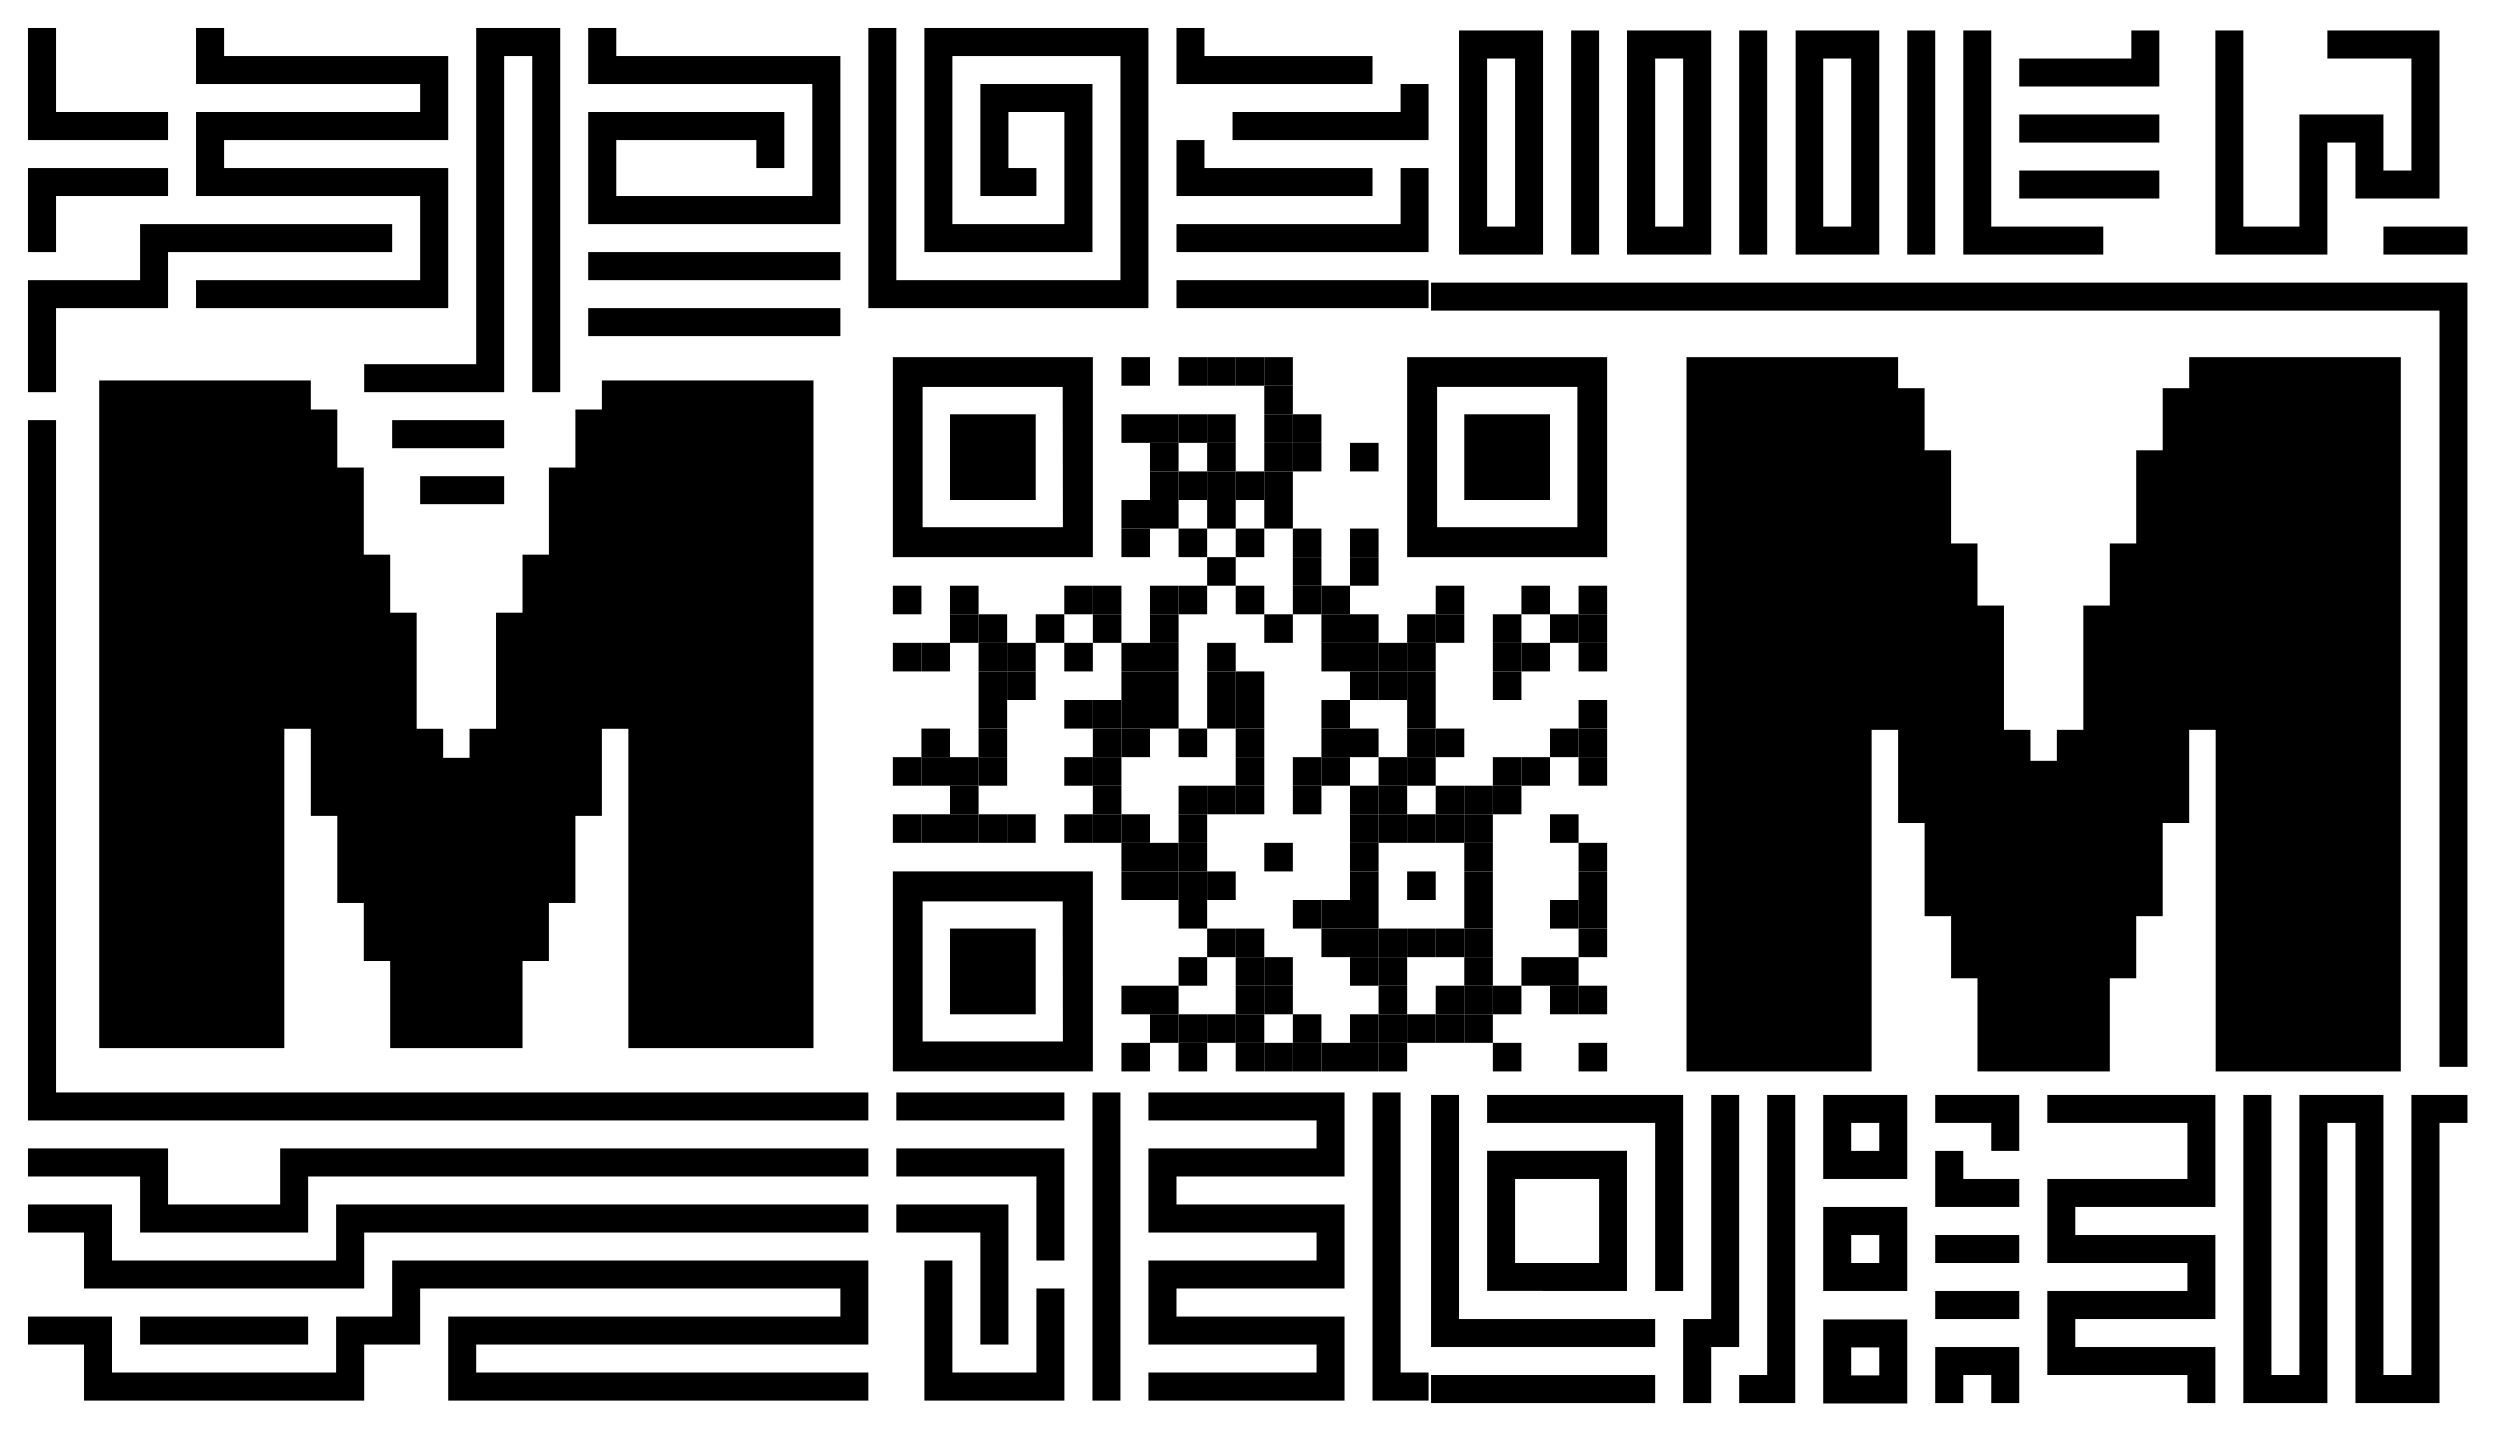 <svg id="Layer_1" data-name="Layer 1" xmlns="http://www.w3.org/2000/svg" viewBox="0 0 252 144"><rect x="113.04" y="36" width="2.88" height="2.88"/><rect x="118.8" y="36" width="2.88" height="2.88"/><rect x="121.68" y="36" width="2.88" height="2.88"/><rect x="124.56" y="36" width="2.88" height="2.88"/><rect x="127.44" y="36" width="2.88" height="2.88"/><rect x="127.44" y="38.88" width="2.88" height="2.88"/><rect x="113.04" y="41.76" width="2.88" height="2.88"/><rect x="115.92" y="41.76" width="2.88" height="2.88"/><rect x="118.8" y="41.76" width="2.88" height="2.88"/><rect x="121.68" y="41.76" width="2.88" height="2.88"/><rect x="127.44" y="41.76" width="2.88" height="2.88"/><rect x="130.32" y="41.76" width="2.88" height="2.88"/><rect x="115.92" y="44.64" width="2.88" height="2.88"/><rect x="121.68" y="44.64" width="2.88" height="2.88"/><rect x="127.44" y="44.64" width="2.88" height="2.88"/><rect x="130.32" y="44.64" width="2.88" height="2.88"/><rect x="136.08" y="44.64" width="2.88" height="2.88"/><rect x="115.92" y="47.52" width="2.88" height="2.88"/><rect x="118.8" y="47.52" width="2.88" height="2.88"/><rect x="121.68" y="47.52" width="2.88" height="2.88"/><rect x="124.56" y="47.52" width="2.88" height="2.88"/><rect x="127.44" y="47.52" width="2.88" height="2.88"/><rect x="113.04" y="50.4" width="2.88" height="2.88"/><rect x="115.92" y="50.4" width="2.88" height="2.88"/><rect x="121.68" y="50.4" width="2.88" height="2.88"/><rect x="127.44" y="50.4" width="2.88" height="2.88"/><rect x="113.04" y="53.28" width="2.88" height="2.88"/><rect x="118.8" y="53.28" width="2.88" height="2.88"/><rect x="124.56" y="53.28" width="2.88" height="2.88"/><rect x="130.32" y="53.28" width="2.88" height="2.88"/><rect x="136.08" y="53.28" width="2.88" height="2.88"/><rect x="121.68" y="56.16" width="2.88" height="2.88"/><rect x="130.32" y="56.16" width="2.88" height="2.88"/><rect x="136.08" y="56.16" width="2.88" height="2.88"/><rect x="90" y="59.04" width="2.88" height="2.88"/><rect x="95.76" y="59.04" width="2.88" height="2.88"/><rect x="107.28" y="59.04" width="2.88" height="2.88"/><rect x="110.16" y="59.04" width="2.88" height="2.88"/><rect x="115.92" y="59.04" width="2.88" height="2.88"/><rect x="118.8" y="59.04" width="2.88" height="2.88"/><rect x="124.56" y="59.04" width="2.88" height="2.88"/><rect x="130.32" y="59.04" width="2.88" height="2.88"/><rect x="133.2" y="59.04" width="2.88" height="2.88"/><rect x="144.72" y="59.04" width="2.88" height="2.88"/><rect x="153.36" y="59.04" width="2.88" height="2.88"/><rect x="159.12" y="59.04" width="2.88" height="2.88"/><rect x="95.76" y="61.92" width="2.88" height="2.88"/><rect x="98.64" y="61.92" width="2.88" height="2.88"/><rect x="104.4" y="61.92" width="2.88" height="2.88"/><rect x="110.16" y="61.92" width="2.88" height="2.88"/><rect x="115.92" y="61.92" width="2.88" height="2.88"/><rect x="127.44" y="61.92" width="2.88" height="2.88"/><rect x="133.2" y="61.92" width="2.88" height="2.88"/><rect x="136.08" y="61.92" width="2.88" height="2.88"/><rect x="141.84" y="61.92" width="2.88" height="2.88"/><rect x="144.72" y="61.92" width="2.88" height="2.88"/><rect x="150.48" y="61.92" width="2.88" height="2.88"/><rect x="156.24" y="61.92" width="2.88" height="2.88"/><rect x="159.12" y="61.92" width="2.88" height="2.88"/><rect x="90" y="64.8" width="2.88" height="2.88"/><rect x="92.88" y="64.8" width="2.88" height="2.88"/><rect x="98.64" y="64.8" width="2.88" height="2.88"/><rect x="101.52" y="64.8" width="2.88" height="2.88"/><rect x="107.28" y="64.8" width="2.88" height="2.88"/><rect x="113.04" y="64.8" width="2.88" height="2.88"/><rect x="115.92" y="64.8" width="2.88" height="2.88"/><rect x="121.68" y="64.8" width="2.88" height="2.88"/><rect x="133.2" y="64.8" width="2.88" height="2.88"/><rect x="136.08" y="64.8" width="2.88" height="2.88"/><rect x="138.96" y="64.8" width="2.88" height="2.88"/><rect x="141.84" y="64.8" width="2.88" height="2.88"/><rect x="150.48" y="64.8" width="2.88" height="2.88"/><rect x="153.36" y="64.8" width="2.88" height="2.88"/><rect x="159.12" y="64.8" width="2.88" height="2.88"/><rect x="98.64" y="67.68" width="2.88" height="2.88"/><rect x="101.52" y="67.68" width="2.88" height="2.88"/><rect x="113.04" y="67.68" width="2.88" height="2.88"/><rect x="115.92" y="67.68" width="2.88" height="2.88"/><rect x="121.68" y="67.68" width="2.88" height="2.88"/><rect x="124.56" y="67.68" width="2.88" height="2.88"/><rect x="136.08" y="67.68" width="2.88" height="2.88"/><rect x="138.96" y="67.68" width="2.88" height="2.88"/><rect x="141.84" y="67.68" width="2.88" height="2.88"/><rect x="150.48" y="67.68" width="2.88" height="2.88"/><rect x="98.64" y="70.56" width="2.88" height="2.88"/><rect x="107.28" y="70.56" width="2.88" height="2.88"/><rect x="110.16" y="70.56" width="2.88" height="2.88"/><rect x="113.04" y="70.56" width="2.88" height="2.88"/><rect x="115.92" y="70.56" width="2.88" height="2.88"/><rect x="121.68" y="70.56" width="2.88" height="2.88"/><rect x="124.56" y="70.56" width="2.88" height="2.88"/><rect x="133.2" y="70.56" width="2.88" height="2.88"/><rect x="141.84" y="70.56" width="2.88" height="2.88"/><rect x="159.12" y="70.56" width="2.88" height="2.88"/><rect x="92.88" y="73.44" width="2.88" height="2.88"/><rect x="98.64" y="73.44" width="2.88" height="2.88"/><rect x="110.16" y="73.44" width="2.88" height="2.88"/><rect x="113.04" y="73.44" width="2.88" height="2.88"/><rect x="118.8" y="73.44" width="2.88" height="2.88"/><rect x="124.56" y="73.44" width="2.88" height="2.88"/><rect x="133.2" y="73.44" width="2.88" height="2.88"/><rect x="136.08" y="73.44" width="2.88" height="2.88"/><rect x="141.84" y="73.44" width="2.88" height="2.88"/><rect x="144.72" y="73.44" width="2.88" height="2.88"/><rect x="156.24" y="73.44" width="2.88" height="2.88"/><rect x="159.12" y="73.44" width="2.88" height="2.88"/><rect x="90" y="76.32" width="2.88" height="2.88"/><rect x="92.88" y="76.32" width="2.88" height="2.88"/><rect x="95.76" y="76.32" width="2.88" height="2.88"/><rect x="98.64" y="76.32" width="2.88" height="2.88"/><rect x="107.28" y="76.32" width="2.88" height="2.88"/><rect x="110.16" y="76.32" width="2.88" height="2.88"/><rect x="124.56" y="76.32" width="2.88" height="2.88"/><rect x="130.32" y="76.32" width="2.88" height="2.88"/><rect x="133.2" y="76.32" width="2.88" height="2.88"/><rect x="138.96" y="76.32" width="2.88" height="2.88"/><rect x="141.84" y="76.32" width="2.88" height="2.88"/><rect x="150.48" y="76.32" width="2.88" height="2.88"/><rect x="153.36" y="76.32" width="2.88" height="2.88"/><rect x="159.12" y="76.32" width="2.88" height="2.88"/><rect x="95.76" y="79.2" width="2.88" height="2.88"/><rect x="110.16" y="79.2" width="2.88" height="2.88"/><rect x="118.8" y="79.2" width="2.88" height="2.88"/><rect x="121.68" y="79.2" width="2.88" height="2.88"/><rect x="124.56" y="79.2" width="2.88" height="2.88"/><rect x="130.32" y="79.2" width="2.88" height="2.88"/><rect x="136.08" y="79.2" width="2.88" height="2.88"/><rect x="138.96" y="79.2" width="2.88" height="2.88"/><rect x="144.72" y="79.2" width="2.88" height="2.88"/><rect x="147.6" y="79.2" width="2.88" height="2.88"/><rect x="150.48" y="79.2" width="2.88" height="2.88"/><rect x="90" y="82.08" width="2.88" height="2.88"/><rect x="92.88" y="82.08" width="2.88" height="2.88"/><rect x="95.76" y="82.08" width="2.88" height="2.88"/><rect x="98.64" y="82.08" width="2.88" height="2.88"/><rect x="101.52" y="82.08" width="2.88" height="2.88"/><rect x="107.28" y="82.08" width="2.88" height="2.88"/><rect x="110.16" y="82.08" width="2.88" height="2.88"/><rect x="113.04" y="82.08" width="2.88" height="2.88"/><rect x="118.8" y="82.08" width="2.88" height="2.88"/><rect x="136.08" y="82.08" width="2.88" height="2.88"/><rect x="138.96" y="82.08" width="2.88" height="2.88"/><rect x="141.84" y="82.08" width="2.88" height="2.88"/><rect x="144.72" y="82.08" width="2.88" height="2.88"/><rect x="147.6" y="82.08" width="2.88" height="2.88"/><rect x="156.24" y="82.08" width="2.88" height="2.88"/><rect x="113.04" y="84.96" width="2.88" height="2.88"/><rect x="115.92" y="84.96" width="2.88" height="2.88"/><rect x="118.8" y="84.96" width="2.88" height="2.88"/><rect x="127.44" y="84.96" width="2.88" height="2.88"/><rect x="136.08" y="84.96" width="2.88" height="2.88"/><rect x="147.6" y="84.96" width="2.88" height="2.88"/><rect x="159.12" y="84.96" width="2.88" height="2.88"/><rect x="113.04" y="87.84" width="2.88" height="2.88"/><rect x="115.92" y="87.84" width="2.88" height="2.88"/><rect x="118.8" y="87.84" width="2.88" height="2.88"/><rect x="121.68" y="87.84" width="2.88" height="2.88"/><rect x="136.08" y="87.84" width="2.88" height="2.88"/><rect x="141.84" y="87.84" width="2.88" height="2.88"/><rect x="147.6" y="87.84" width="2.88" height="2.88"/><rect x="159.12" y="87.84" width="2.88" height="2.88"/><rect x="118.8" y="90.72" width="2.88" height="2.88"/><rect x="130.32" y="90.72" width="2.88" height="2.88"/><rect x="133.2" y="90.72" width="2.88" height="2.88"/><rect x="136.08" y="90.72" width="2.88" height="2.88"/><rect x="147.6" y="90.72" width="2.88" height="2.88"/><rect x="156.24" y="90.72" width="2.88" height="2.88"/><rect x="159.12" y="90.72" width="2.88" height="2.88"/><rect x="121.68" y="93.6" width="2.88" height="2.88"/><rect x="124.56" y="93.6" width="2.88" height="2.88"/><rect x="133.2" y="93.6" width="2.88" height="2.88"/><rect x="136.08" y="93.6" width="2.88" height="2.88"/><rect x="138.96" y="93.6" width="2.88" height="2.88"/><rect x="141.84" y="93.6" width="2.88" height="2.88"/><rect x="144.72" y="93.6" width="2.88" height="2.88"/><rect x="147.6" y="93.6" width="2.88" height="2.88"/><rect x="159.12" y="93.6" width="2.88" height="2.88"/><rect x="118.8" y="96.48" width="2.88" height="2.88"/><rect x="124.56" y="96.48" width="2.88" height="2.88"/><rect x="127.44" y="96.48" width="2.88" height="2.88"/><rect x="136.08" y="96.48" width="2.88" height="2.88"/><rect x="138.96" y="96.48" width="2.88" height="2.88"/><rect x="147.6" y="96.48" width="2.88" height="2.88"/><rect x="153.36" y="96.48" width="2.88" height="2.88"/><rect x="156.24" y="96.48" width="2.88" height="2.88"/><rect x="113.04" y="99.36" width="2.88" height="2.88"/><rect x="115.92" y="99.36" width="2.88" height="2.88"/><rect x="124.56" y="99.36" width="2.88" height="2.88"/><rect x="127.44" y="99.36" width="2.88" height="2.88"/><rect x="138.96" y="99.36" width="2.88" height="2.88"/><rect x="144.72" y="99.36" width="2.88" height="2.88"/><rect x="147.6" y="99.36" width="2.88" height="2.88"/><rect x="150.48" y="99.36" width="2.88" height="2.88"/><rect x="156.24" y="99.36" width="2.88" height="2.88"/><rect x="159.12" y="99.36" width="2.88" height="2.88"/><rect x="115.92" y="102.24" width="2.88" height="2.88"/><rect x="118.8" y="102.24" width="2.88" height="2.88"/><rect x="121.68" y="102.24" width="2.88" height="2.88"/><rect x="124.56" y="102.24" width="2.88" height="2.88"/><rect x="130.32" y="102.24" width="2.88" height="2.88"/><rect x="136.08" y="102.24" width="2.88" height="2.88"/><rect x="138.96" y="102.24" width="2.88" height="2.88"/><rect x="141.84" y="102.24" width="2.88" height="2.88"/><rect x="144.72" y="102.24" width="2.88" height="2.88"/><rect x="147.6" y="102.24" width="2.88" height="2.88"/><rect x="113.04" y="105.12" width="2.88" height="2.88"/><rect x="118.8" y="105.12" width="2.88" height="2.88"/><rect x="124.56" y="105.12" width="2.88" height="2.88"/><rect x="127.44" y="105.12" width="2.88" height="2.88"/><rect x="130.32" y="105.12" width="2.88" height="2.88"/><rect x="133.2" y="105.12" width="2.88" height="2.88"/><rect x="136.08" y="105.12" width="2.88" height="2.88"/><rect x="138.96" y="105.12" width="2.88" height="2.88"/><rect x="150.48" y="105.12" width="2.88" height="2.88"/><rect x="159.12" y="105.12" width="2.88" height="2.88"/><rect x="93.02" y="39.02" width="14.11" height="14.11" fill="none"/><path d="M107.14,36H90V56.16h20.16V36Zm0,17.14H93V39h14.12Z"/><rect x="144.86" y="39.02" width="14.11" height="14.11" fill="none"/><path d="M159,36H141.84V56.16H162V36Zm0,17.14H144.86V39H159Z"/><rect x="93.02" y="90.86" width="14.11" height="14.11" fill="none"/><path d="M107.14,87.84H90V108h20.16V87.84Zm0,17.14H93V90.86h14.12Z"/><rect x="95.76" y="41.76" width="8.64" height="8.64"/><rect x="147.6" y="41.76" width="8.64" height="8.64"/><rect x="95.76" y="93.6" width="8.64" height="8.64"/><polygon points="245.9 22.84 243.07 22.84 240.25 22.84 240.25 25.66 243.07 25.66 245.9 25.66 248.72 25.66 248.72 22.84 245.9 22.84"/><polygon points="228.96 25.66 231.78 25.66 234.6 25.66 234.6 22.84 234.6 20.01 234.6 17.19 234.6 14.37 237.43 14.37 237.43 17.19 237.43 20.01 240.25 20.01 243.07 20.01 245.9 20.01 245.9 17.19 245.9 14.37 245.9 11.54 245.9 8.72 245.9 5.9 245.9 3.07 243.07 3.07 240.25 3.07 237.43 3.07 234.6 3.07 234.6 5.9 237.43 5.9 240.25 5.9 243.07 5.9 243.07 8.72 243.07 11.54 243.07 14.37 243.07 17.19 240.25 17.19 240.25 14.37 240.25 11.54 237.43 11.54 234.6 11.54 231.78 11.54 231.78 14.37 231.78 17.19 231.78 20.01 231.78 22.84 228.96 22.84 226.13 22.84 226.13 20.01 226.13 17.19 226.13 14.37 226.13 11.54 226.13 8.72 226.13 5.9 226.13 3.07 223.31 3.07 223.31 5.9 223.31 8.72 223.31 11.54 223.31 14.37 223.31 17.19 223.31 20.01 223.31 22.84 223.31 25.66 226.13 25.66 228.96 25.66"/><polygon points="209.19 8.72 212.01 8.72 214.84 8.72 217.66 8.72 217.66 5.9 217.66 3.07 214.84 3.07 214.84 5.9 212.01 5.9 209.19 5.9 206.37 5.9 203.54 5.9 203.54 8.72 206.37 8.72 209.19 8.72"/><polygon points="209.19 14.37 212.01 14.37 214.84 14.37 217.66 14.37 217.66 11.54 214.84 11.54 212.01 11.54 209.19 11.54 206.37 11.54 203.54 11.54 203.54 14.37 206.37 14.37 209.19 14.37"/><polygon points="209.19 20.01 212.01 20.01 214.84 20.01 217.66 20.01 217.66 17.19 214.84 17.19 212.01 17.19 209.19 17.19 206.37 17.19 203.54 17.19 203.54 20.01 206.37 20.01 209.19 20.01"/><polygon points="203.54 25.66 206.37 25.66 209.19 25.66 212.01 25.66 212.01 22.84 209.19 22.84 206.37 22.84 203.54 22.84 200.72 22.84 200.72 20.01 200.72 17.19 200.72 14.37 200.72 11.54 200.72 8.72 200.72 5.9 200.72 3.07 197.9 3.07 197.9 5.9 197.9 8.72 197.9 11.54 197.9 14.37 197.9 17.19 197.9 20.01 197.9 22.84 197.9 25.66 200.72 25.66 203.54 25.66"/><polygon points="195.07 22.84 195.07 20.01 195.07 17.19 195.07 14.37 195.07 11.54 195.07 8.72 195.07 5.9 195.07 3.07 192.25 3.07 192.25 5.9 192.25 8.72 192.25 11.54 192.25 14.37 192.25 17.19 192.25 20.01 192.25 22.84 192.25 25.66 195.07 25.66 195.07 22.84"/><path d="M186.6,25.66h2.83V3.07H181V25.66h5.64ZM183.78,20V5.9h2.82V22.84h-2.82Z"/><polygon points="178.13 22.84 178.13 20.01 178.13 17.19 178.13 14.37 178.13 11.54 178.13 8.72 178.13 5.9 178.13 3.07 175.31 3.07 175.31 5.9 175.31 8.72 175.31 11.54 175.31 14.37 175.31 17.19 175.31 20.01 175.31 22.84 175.31 25.66 178.13 25.66 178.13 22.84"/><path d="M169.66,25.66h2.83V3.07H164V25.66h5.65ZM166.84,20V5.9h2.82V22.84h-2.82Z"/><polygon points="161.19 22.84 161.19 20.01 161.19 17.19 161.19 14.37 161.19 11.54 161.19 8.72 161.19 5.9 161.19 3.07 158.37 3.07 158.37 5.9 158.37 8.72 158.37 11.54 158.37 14.37 158.37 17.19 158.37 20.01 158.37 22.84 158.37 25.66 161.19 25.66 161.19 22.84"/><path d="M152.72,25.66h2.82V3.07h-8.47V25.66h5.65ZM149.9,20V5.9h2.82V22.84H149.9Z"/><polygon points="124.24 8.47 127.06 8.47 129.88 8.47 132.71 8.47 135.53 8.47 138.35 8.47 138.35 5.65 135.53 5.65 132.71 5.65 129.88 5.65 127.06 5.65 124.24 5.65 121.41 5.65 121.41 2.82 118.59 2.82 118.59 5.65 118.59 8.47 121.41 8.47 124.24 8.47"/><polygon points="141.18 11.29 138.35 11.29 135.53 11.29 132.71 11.29 129.88 11.29 127.06 11.29 124.24 11.29 124.24 14.12 127.06 14.12 129.88 14.12 132.71 14.12 135.53 14.12 138.35 14.12 141.18 14.12 144 14.12 144 11.29 144 8.47 141.18 8.47 141.18 11.29"/><polygon points="124.24 19.76 127.06 19.76 129.88 19.76 132.71 19.76 135.53 19.76 138.35 19.76 138.35 16.94 135.53 16.94 132.71 16.94 129.88 16.94 127.06 16.94 124.24 16.94 121.41 16.94 121.41 14.12 118.59 14.12 118.59 16.94 118.59 19.76 121.41 19.76 124.24 19.76"/><polygon points="141.18 19.76 141.18 22.59 138.35 22.59 135.53 22.59 132.71 22.59 129.88 22.59 127.06 22.59 124.24 22.59 121.41 22.59 118.59 22.59 118.59 25.41 121.41 25.41 124.24 25.41 127.06 25.41 129.88 25.41 132.71 25.41 135.53 25.41 138.35 25.41 141.18 25.41 144 25.41 144 22.59 144 19.76 144 16.94 141.18 16.94 141.18 19.76"/><polygon points="138.35 28.24 135.53 28.24 132.71 28.24 129.88 28.24 127.06 28.24 124.24 28.24 121.41 28.24 118.59 28.24 118.59 31.06 121.41 31.06 124.24 31.06 127.06 31.06 129.88 31.06 132.71 31.06 135.53 31.06 138.35 31.06 141.18 31.06 144 31.06 144 28.24 141.18 28.24 138.35 28.24"/><polygon points="243.07 28.49 240.25 28.49 237.43 28.49 234.6 28.49 231.78 28.49 228.96 28.49 226.13 28.49 223.31 28.49 220.49 28.49 217.66 28.49 214.84 28.49 212.01 28.49 209.19 28.49 206.37 28.49 203.54 28.49 200.72 28.49 197.9 28.49 195.07 28.49 192.25 28.49 189.43 28.49 186.6 28.49 183.78 28.49 180.96 28.49 178.13 28.49 175.31 28.49 172.49 28.49 169.66 28.49 166.84 28.49 164.01 28.49 161.19 28.49 158.37 28.49 155.54 28.49 152.72 28.49 149.9 28.49 147.07 28.49 144.25 28.49 144.25 31.31 147.07 31.31 149.9 31.31 152.72 31.31 155.54 31.31 158.37 31.31 161.19 31.31 164.01 31.31 166.84 31.31 169.66 31.31 172.49 31.31 175.31 31.31 178.13 31.31 180.96 31.31 183.78 31.31 186.6 31.31 189.43 31.31 192.25 31.31 195.07 31.31 197.9 31.31 200.72 31.31 203.54 31.31 206.37 31.31 209.19 31.31 212.01 31.31 214.84 31.31 217.66 31.31 220.49 31.31 223.31 31.31 226.13 31.31 228.96 31.31 231.78 31.31 234.6 31.31 237.43 31.31 240.25 31.31 243.07 31.31 245.9 31.31 245.9 34.13 245.9 36.96 245.9 39.78 245.9 42.6 245.9 45.43 245.9 48.25 245.9 51.07 245.9 53.9 245.9 56.72 245.9 59.54 245.9 62.37 245.9 65.19 245.9 68.01 245.9 70.84 245.9 73.66 245.9 76.49 245.9 79.31 245.9 82.13 245.9 84.96 245.9 87.78 245.9 90.6 245.9 93.43 245.9 96.25 245.9 99.07 245.9 101.9 245.9 104.72 245.9 107.54 248.72 107.54 248.72 104.72 248.72 101.9 248.72 99.07 248.72 96.25 248.72 93.43 248.72 90.6 248.72 87.78 248.72 84.96 248.72 82.13 248.72 79.31 248.72 76.49 248.72 73.66 248.72 70.84 248.72 68.01 248.72 65.19 248.72 62.37 248.72 59.54 248.72 56.72 248.72 53.9 248.72 51.07 248.72 48.25 248.72 45.43 248.72 42.6 248.72 39.78 248.72 36.96 248.72 34.13 248.72 31.31 248.72 28.49 245.9 28.49 243.07 28.49"/><polygon points="243.07 110.37 243.07 113.19 243.07 116.01 243.07 118.84 243.07 121.66 243.07 124.49 243.07 127.31 243.07 130.13 243.07 132.96 243.07 135.78 243.07 138.6 240.25 138.6 240.25 135.78 240.25 132.96 240.25 130.13 240.25 127.31 240.25 124.49 240.25 121.66 240.25 118.84 240.25 116.01 240.25 113.19 240.25 110.37 237.43 110.37 234.6 110.37 231.78 110.37 231.78 113.19 231.78 116.01 231.78 118.84 231.78 121.66 231.78 124.49 231.78 127.31 231.78 130.13 231.78 132.96 231.78 135.78 231.78 138.6 228.96 138.6 228.96 135.78 228.96 132.96 228.96 130.13 228.96 127.31 228.96 124.49 228.96 121.66 228.96 118.84 228.96 116.01 228.96 113.19 228.96 110.37 226.13 110.37 226.13 113.19 226.13 116.01 226.13 118.84 226.13 121.66 226.13 124.49 226.13 127.31 226.13 130.13 226.13 132.96 226.13 135.78 226.13 138.6 226.13 141.43 228.96 141.43 231.78 141.43 234.6 141.43 234.6 138.6 234.6 135.78 234.6 132.96 234.6 130.13 234.6 127.31 234.6 124.49 234.6 121.66 234.6 118.84 234.6 116.01 234.6 113.19 237.43 113.19 237.43 116.01 237.43 118.84 237.43 121.66 237.43 124.49 237.43 127.31 237.43 130.13 237.43 132.96 237.43 135.78 237.43 138.6 237.43 141.43 240.25 141.43 243.07 141.43 245.9 141.43 245.9 138.6 245.9 135.78 245.9 132.96 245.9 130.13 245.9 127.31 245.9 124.49 245.9 121.66 245.9 118.84 245.9 116.01 245.9 113.19 248.72 113.19 248.72 110.37 245.9 110.37 243.07 110.37"/><polygon points="217.66 110.37 214.84 110.37 212.01 110.37 209.19 110.37 206.37 110.37 206.37 113.19 209.19 113.19 212.01 113.19 214.84 113.19 217.66 113.19 220.49 113.19 220.49 116.01 220.49 118.84 217.66 118.84 214.84 118.84 212.01 118.84 209.19 118.84 206.37 118.84 206.37 121.66 206.37 124.49 206.37 127.31 209.19 127.31 212.01 127.31 214.84 127.31 217.66 127.31 220.49 127.31 220.49 130.13 217.66 130.13 214.84 130.13 212.01 130.13 209.19 130.13 206.37 130.13 206.37 132.96 206.37 135.78 206.37 138.6 209.19 138.6 212.01 138.6 214.84 138.6 217.66 138.6 220.49 138.6 220.49 141.43 223.31 141.43 223.31 138.6 223.31 135.78 220.49 135.78 217.66 135.78 214.84 135.78 212.01 135.78 209.19 135.78 209.19 132.96 212.01 132.96 214.84 132.96 217.66 132.96 220.49 132.96 223.31 132.96 223.31 130.13 223.31 127.31 223.31 124.49 220.49 124.49 217.66 124.49 214.84 124.49 212.01 124.49 209.19 124.49 209.19 121.66 212.01 121.66 214.84 121.66 217.66 121.66 220.49 121.66 223.31 121.66 223.31 118.84 223.31 116.01 223.31 113.19 223.31 110.37 220.49 110.37 217.66 110.37"/><polygon points="197.9 135.78 195.07 135.78 195.07 138.6 195.07 141.43 197.9 141.43 197.9 138.6 200.72 138.6 200.72 141.43 203.54 141.43 203.54 138.6 203.54 135.78 200.72 135.78 197.9 135.78"/><polygon points="197.9 130.13 195.07 130.13 195.07 132.96 197.9 132.96 200.72 132.96 203.54 132.96 203.54 130.13 200.72 130.13 197.9 130.13"/><polygon points="197.9 124.49 195.07 124.49 195.07 127.31 197.9 127.31 200.72 127.31 203.54 127.31 203.54 124.49 200.72 124.49 197.9 124.49"/><polygon points="197.9 118.84 197.9 116.01 195.07 116.01 195.07 118.84 195.07 121.66 197.9 121.66 200.72 121.66 203.54 121.66 203.54 118.84 200.72 118.84 197.9 118.84"/><polygon points="197.9 110.37 195.07 110.37 195.07 113.19 197.9 113.19 200.72 113.19 200.72 116.01 203.54 116.01 203.54 113.19 203.54 110.37 200.72 110.37 197.9 110.37"/><path d="M186.6,133h-2.82v8.47h8.47V133H186.6Zm2.83,5.64H186.6v-2.82h2.83Z"/><path d="M186.6,121.66h-2.82v8.47h8.47v-8.47H186.6Zm2.83,5.65H186.6v-2.82h2.83Z"/><path d="M186.6,110.37h-2.82v8.47h8.47v-8.47H186.6Zm2.83,5.64H186.6v-2.82h2.83Z"/><polygon points="178.13 113.19 178.13 116.01 178.13 118.84 178.13 121.66 178.13 124.49 178.13 127.31 178.13 130.13 178.13 132.96 178.13 135.78 178.13 138.6 175.31 138.6 175.31 141.43 178.13 141.43 180.96 141.43 180.96 138.6 180.96 135.78 180.96 132.96 180.96 130.13 180.96 127.31 180.96 124.49 180.96 121.66 180.96 118.84 180.96 116.01 180.96 113.19 180.96 110.37 178.13 110.37 178.13 113.19"/><polygon points="175.31 132.96 175.31 130.13 175.31 127.31 175.31 124.49 175.31 121.66 175.31 118.84 175.31 116.01 175.31 113.19 175.31 110.37 172.49 110.37 172.49 113.19 172.49 116.01 172.49 118.84 172.49 121.66 172.49 124.49 172.49 127.31 172.49 130.13 172.49 132.96 169.66 132.96 169.66 135.78 169.66 138.6 169.66 141.43 172.49 141.43 172.49 138.6 172.49 135.78 175.31 135.78 175.31 132.96"/><path d="M155.54,130.13H164V116H149.9v14.12h5.64Zm-2.82-5.64v-5.65h8.47v8.47h-8.47Z"/><polygon points="166.84 118.84 166.84 121.66 166.84 124.49 166.84 127.31 166.84 130.13 169.66 130.13 169.66 127.31 169.66 124.49 169.66 121.66 169.66 118.84 169.66 116.01 169.66 113.19 169.66 110.37 166.84 110.37 164.01 110.37 161.19 110.37 158.37 110.37 155.54 110.37 152.72 110.37 149.9 110.37 149.9 113.19 152.72 113.19 155.54 113.19 158.37 113.19 161.19 113.19 164.01 113.19 166.84 113.19 166.84 116.01 166.84 118.84"/><polygon points="161.19 132.96 158.37 132.96 155.54 132.96 152.72 132.96 149.9 132.96 147.07 132.96 147.07 130.13 147.07 127.31 147.07 124.49 147.07 121.66 147.07 118.84 147.07 116.01 147.07 113.19 147.07 110.37 144.25 110.37 144.25 113.19 144.25 116.01 144.25 118.84 144.25 121.66 144.25 124.49 144.25 127.31 144.25 130.13 144.25 132.96 144.25 135.78 147.07 135.78 149.9 135.78 152.72 135.78 155.54 135.78 158.37 135.78 161.19 135.78 164.01 135.78 166.84 135.78 166.84 132.96 164.01 132.96 161.19 132.96"/><polygon points="161.19 138.6 158.37 138.6 155.54 138.6 152.72 138.6 149.9 138.6 147.07 138.6 144.25 138.6 144.25 141.43 147.07 141.43 149.9 141.43 152.72 141.43 155.54 141.43 158.37 141.43 161.19 141.43 164.01 141.43 166.84 141.43 166.84 138.6 164.01 138.6 161.19 138.6"/><polygon points="141.18 135.53 141.18 132.71 141.18 129.88 141.18 127.06 141.18 124.24 141.18 121.41 141.18 118.59 141.18 115.76 141.18 112.94 141.18 110.12 138.35 110.12 138.35 112.94 138.35 115.76 138.35 118.59 138.35 121.41 138.35 124.24 138.35 127.06 138.35 129.88 138.35 132.71 138.35 135.53 138.35 138.35 138.35 141.18 141.18 141.18 144 141.18 144 138.35 141.18 138.35 141.18 135.53"/><polygon points="129.88 110.12 127.06 110.12 124.24 110.12 121.41 110.12 118.59 110.12 115.76 110.12 115.76 112.94 118.59 112.94 121.41 112.94 124.24 112.94 127.06 112.94 129.88 112.94 132.71 112.94 132.71 115.76 129.88 115.76 127.06 115.76 124.24 115.76 121.41 115.76 118.59 115.76 115.76 115.76 115.76 118.59 115.76 121.41 115.76 124.24 118.59 124.24 121.41 124.24 124.24 124.24 127.06 124.24 129.88 124.24 132.71 124.24 132.71 127.06 129.88 127.06 127.06 127.06 124.24 127.06 121.41 127.06 118.59 127.06 115.76 127.06 115.76 129.88 115.76 132.71 115.76 135.53 118.59 135.53 121.41 135.53 124.24 135.53 127.06 135.53 129.88 135.53 132.71 135.53 132.71 138.35 129.88 138.35 127.06 138.35 124.24 138.35 121.41 138.35 118.59 138.35 115.76 138.35 115.76 141.18 118.59 141.18 121.41 141.18 124.24 141.18 127.06 141.18 129.88 141.18 132.71 141.18 135.53 141.18 135.53 138.35 135.53 135.53 135.53 132.71 132.71 132.71 129.88 132.71 127.06 132.71 124.24 132.71 121.41 132.71 118.59 132.71 118.59 129.88 121.41 129.88 124.24 129.88 127.06 129.88 129.88 129.88 132.71 129.88 135.53 129.88 135.53 127.06 135.53 124.24 135.53 121.41 132.71 121.41 129.88 121.41 127.06 121.41 124.24 121.41 121.41 121.41 118.59 121.41 118.59 118.59 121.41 118.59 124.24 118.59 127.06 118.59 129.88 118.59 132.71 118.59 135.53 118.59 135.53 115.76 135.53 112.94 135.53 110.12 132.71 110.12 129.88 110.12"/><polygon points="110.12 112.94 110.12 115.76 110.12 118.59 110.12 121.41 110.12 124.24 110.12 127.06 110.12 129.88 110.12 132.71 110.12 135.53 110.12 138.35 110.12 141.18 112.94 141.18 112.94 138.35 112.94 135.53 112.94 132.71 112.94 129.88 112.94 127.06 112.94 124.24 112.94 121.41 112.94 118.59 112.94 115.76 112.94 112.94 112.94 110.12 110.12 110.12 110.12 112.94"/><polygon points="104.47 132.71 104.47 135.53 104.47 138.35 101.65 138.35 98.82 138.35 96 138.35 96 135.53 96 132.71 96 129.88 96 127.06 93.18 127.06 93.18 129.88 93.18 132.71 93.18 135.53 93.18 138.35 93.18 141.18 96 141.18 98.82 141.18 101.65 141.18 104.47 141.18 107.29 141.18 107.29 138.35 107.29 135.53 107.29 132.71 107.29 129.88 104.47 129.88 104.47 132.71"/><polygon points="98.82 129.88 98.82 132.71 98.82 135.53 101.65 135.53 101.65 132.71 101.65 129.88 101.65 127.06 101.65 124.24 101.65 121.41 98.82 121.41 96 121.41 93.18 121.41 90.35 121.41 90.35 124.24 93.18 124.24 96 124.24 98.82 124.24 98.82 127.06 98.82 129.88"/><polygon points="101.65 115.76 98.82 115.76 96 115.76 93.18 115.76 90.35 115.76 90.35 118.59 93.18 118.59 96 118.59 98.82 118.59 101.65 118.59 104.47 118.59 104.47 121.41 104.47 124.24 104.47 127.06 107.29 127.06 107.29 124.24 107.29 121.41 107.29 118.59 107.29 115.76 104.47 115.76 101.65 115.76"/><polygon points="101.65 110.12 98.82 110.12 96 110.12 93.18 110.12 90.35 110.12 90.35 112.94 93.18 112.94 96 112.94 98.82 112.94 101.65 112.94 104.47 112.94 107.29 112.94 107.29 110.12 104.47 110.12 101.65 110.12"/><polygon points="81.88 127.06 79.06 127.06 76.24 127.06 73.41 127.06 70.59 127.06 67.76 127.06 64.94 127.06 62.12 127.06 59.29 127.06 56.47 127.06 53.65 127.06 50.82 127.06 48 127.06 45.18 127.06 42.35 127.06 39.53 127.06 39.53 129.88 39.53 132.71 36.71 132.71 33.88 132.71 33.88 135.53 33.88 138.35 31.06 138.35 28.24 138.35 25.41 138.35 22.59 138.35 19.76 138.35 16.94 138.35 14.12 138.35 11.29 138.35 11.29 135.53 11.29 132.71 8.47 132.71 5.65 132.71 2.82 132.71 2.82 135.53 5.65 135.53 8.47 135.53 8.47 138.35 8.47 141.18 11.29 141.18 14.12 141.18 16.94 141.18 19.76 141.18 22.59 141.18 25.41 141.18 28.24 141.18 31.06 141.18 33.88 141.18 36.71 141.18 36.71 138.35 36.71 135.53 39.53 135.53 42.35 135.53 42.35 132.71 42.35 129.88 45.18 129.88 48 129.88 50.82 129.88 53.65 129.88 56.47 129.88 59.29 129.88 62.12 129.88 64.94 129.88 67.76 129.88 70.59 129.88 73.41 129.88 76.24 129.88 79.06 129.88 81.88 129.88 84.71 129.88 84.71 132.71 81.88 132.71 79.06 132.71 76.24 132.71 73.41 132.71 70.59 132.71 67.76 132.71 64.94 132.71 62.12 132.71 59.29 132.71 56.47 132.71 53.65 132.71 50.82 132.71 48 132.71 45.18 132.71 45.18 135.53 45.18 138.35 45.18 141.18 48 141.18 50.82 141.18 53.65 141.18 56.47 141.18 59.29 141.18 62.12 141.18 64.94 141.18 67.76 141.18 70.59 141.18 73.41 141.18 76.24 141.18 79.06 141.18 81.88 141.18 84.71 141.18 87.53 141.18 87.53 138.35 84.71 138.35 81.88 138.35 79.06 138.35 76.24 138.35 73.41 138.35 70.59 138.35 67.76 138.35 64.94 138.35 62.12 138.35 59.29 138.35 56.47 138.35 53.65 138.35 50.82 138.35 48 138.35 48 135.53 50.82 135.53 53.65 135.53 56.47 135.53 59.29 135.53 62.12 135.53 64.94 135.53 67.76 135.53 70.59 135.53 73.41 135.53 76.24 135.53 79.06 135.53 81.88 135.53 84.71 135.53 87.53 135.53 87.53 132.71 87.53 129.88 87.53 127.06 84.71 127.06 81.88 127.06"/><polygon points="19.76 135.53 22.59 135.53 25.41 135.53 28.24 135.53 31.06 135.53 31.06 132.71 28.24 132.71 25.41 132.71 22.59 132.71 19.76 132.71 16.94 132.71 14.12 132.71 14.12 135.53 16.94 135.53 19.76 135.53"/><polygon points="81.88 121.41 79.06 121.41 76.24 121.41 73.41 121.41 70.59 121.41 67.76 121.41 64.94 121.41 62.12 121.41 59.29 121.41 56.47 121.41 53.65 121.41 50.82 121.41 48 121.41 45.18 121.41 42.35 121.41 39.53 121.41 36.71 121.41 33.88 121.41 33.88 124.24 33.88 127.06 31.06 127.06 28.24 127.06 25.41 127.06 22.59 127.06 19.76 127.06 16.94 127.06 14.12 127.06 11.29 127.06 11.29 124.24 11.29 121.41 8.47 121.41 5.65 121.41 2.82 121.41 2.82 124.24 5.65 124.24 8.47 124.24 8.47 127.06 8.47 129.88 11.29 129.88 14.12 129.88 16.94 129.88 19.76 129.88 22.59 129.88 25.41 129.88 28.24 129.88 31.06 129.88 33.88 129.88 36.71 129.88 36.71 127.06 36.71 124.24 39.53 124.24 42.35 124.24 45.18 124.24 48 124.24 50.82 124.24 53.65 124.24 56.47 124.24 59.29 124.24 62.12 124.24 64.94 124.24 67.76 124.24 70.59 124.24 73.41 124.24 76.24 124.24 79.06 124.24 81.88 124.24 84.71 124.24 87.53 124.24 87.53 121.41 84.71 121.41 81.88 121.41"/><polygon points="81.88 115.76 79.06 115.76 76.24 115.76 73.41 115.76 70.59 115.76 67.76 115.76 64.94 115.76 62.12 115.76 59.29 115.76 56.47 115.76 53.65 115.76 50.82 115.76 48 115.76 45.18 115.76 42.35 115.76 39.53 115.76 36.71 115.76 33.88 115.76 31.06 115.76 28.24 115.76 28.24 118.59 28.24 121.41 25.41 121.41 22.59 121.41 19.76 121.41 16.94 121.41 16.94 118.59 16.94 115.76 14.12 115.76 11.29 115.76 8.47 115.76 5.65 115.76 2.82 115.76 2.82 118.59 5.65 118.59 8.47 118.59 11.29 118.59 14.12 118.59 14.12 121.41 14.12 124.24 16.94 124.24 19.76 124.24 22.59 124.24 25.41 124.24 28.24 124.24 31.06 124.24 31.06 121.41 31.06 118.59 33.88 118.59 36.71 118.59 39.53 118.59 42.35 118.59 45.18 118.59 48 118.59 50.82 118.59 53.65 118.59 56.47 118.59 59.29 118.59 62.12 118.59 64.94 118.59 67.76 118.59 70.59 118.59 73.41 118.59 76.24 118.59 79.06 118.59 81.88 118.59 84.71 118.59 87.53 118.59 87.53 115.76 84.71 115.76 81.88 115.76"/><polygon points="81.88 110.12 79.06 110.12 76.24 110.12 73.41 110.12 70.59 110.12 67.76 110.12 64.94 110.12 62.12 110.12 59.29 110.12 56.47 110.12 53.65 110.12 50.82 110.12 48 110.12 45.18 110.12 42.35 110.12 39.53 110.12 36.71 110.12 33.88 110.12 31.06 110.12 28.24 110.12 25.41 110.12 22.59 110.12 19.76 110.12 16.94 110.12 14.12 110.12 11.29 110.12 8.47 110.12 5.65 110.12 5.65 107.29 5.65 104.47 5.65 101.65 5.65 98.82 5.65 96 5.65 93.18 5.65 90.35 5.65 87.53 5.65 84.71 5.65 81.88 5.65 79.06 5.65 76.24 5.65 73.41 5.65 70.59 5.65 67.76 5.65 64.94 5.65 62.12 5.65 59.29 5.65 56.47 5.65 53.65 5.65 50.82 5.65 48 5.65 45.18 5.65 42.35 2.82 42.35 2.82 45.18 2.82 48 2.82 50.82 2.82 53.65 2.82 56.47 2.82 59.29 2.82 62.12 2.82 64.94 2.82 67.76 2.82 70.59 2.82 73.41 2.82 76.24 2.82 79.06 2.82 81.88 2.82 84.71 2.82 87.53 2.82 90.35 2.82 93.18 2.82 96 2.82 98.82 2.82 101.65 2.82 104.47 2.82 107.29 2.82 110.12 2.82 112.94 5.65 112.94 8.47 112.94 11.29 112.94 14.12 112.94 16.94 112.94 19.76 112.94 22.59 112.94 25.41 112.94 28.24 112.94 31.06 112.94 33.88 112.94 36.71 112.94 39.53 112.94 42.35 112.94 45.18 112.94 48 112.94 50.82 112.94 53.65 112.94 56.47 112.94 59.29 112.94 62.12 112.94 64.94 112.94 67.76 112.94 70.59 112.94 73.41 112.94 76.24 112.94 79.06 112.94 81.88 112.94 84.71 112.94 87.53 112.94 87.53 110.12 84.71 110.12 81.88 110.12"/><polygon points="115.76 28.24 115.76 25.41 115.76 22.59 115.76 19.76 115.76 16.94 115.76 14.12 115.76 11.29 115.76 8.47 115.76 5.65 115.76 2.82 112.94 2.82 110.12 2.82 107.29 2.82 104.47 2.82 101.65 2.82 98.82 2.82 96 2.82 93.18 2.82 93.18 5.65 93.18 8.47 93.18 11.29 93.18 14.12 93.18 16.94 93.18 19.76 93.18 22.59 93.18 25.41 96 25.41 98.82 25.41 101.65 25.41 104.47 25.41 107.29 25.41 110.12 25.41 110.12 22.59 110.12 19.76 110.12 16.94 110.12 14.12 110.12 11.29 110.12 8.47 107.29 8.47 104.47 8.47 101.65 8.47 98.82 8.47 98.82 11.29 98.82 14.12 98.82 16.94 98.82 19.76 101.65 19.76 104.47 19.76 104.47 16.94 101.65 16.94 101.65 14.12 101.65 11.29 104.47 11.29 107.29 11.29 107.29 14.12 107.29 16.94 107.29 19.76 107.29 22.59 104.47 22.59 101.65 22.59 98.82 22.59 96 22.59 96 19.76 96 16.94 96 14.12 96 11.29 96 8.47 96 5.65 98.82 5.65 101.65 5.65 104.47 5.65 107.29 5.65 110.12 5.65 112.94 5.65 112.94 8.47 112.94 11.29 112.94 14.12 112.94 16.94 112.94 19.76 112.94 22.59 112.94 25.41 112.94 28.24 110.12 28.24 107.29 28.24 104.47 28.24 101.65 28.24 98.82 28.24 96 28.24 93.18 28.24 90.35 28.24 90.35 25.41 90.35 22.59 90.35 19.76 90.35 16.94 90.35 14.12 90.35 11.29 90.35 8.47 90.35 5.65 90.35 2.82 87.53 2.82 87.53 5.65 87.53 8.47 87.53 11.29 87.53 14.12 87.53 16.94 87.53 19.76 87.53 22.59 87.53 25.41 87.53 28.24 87.53 31.06 90.35 31.06 93.18 31.06 96 31.06 98.82 31.06 101.65 31.06 104.47 31.06 107.29 31.06 110.12 31.06 112.94 31.06 115.76 31.06 115.76 28.24"/><polygon points="64.94 33.88 67.76 33.88 70.59 33.88 73.41 33.88 76.24 33.88 79.06 33.88 81.88 33.88 84.71 33.88 84.71 31.06 81.88 31.06 79.06 31.06 76.24 31.06 73.41 31.06 70.59 31.06 67.76 31.06 64.94 31.06 62.12 31.06 59.29 31.06 59.29 33.88 62.12 33.88 64.94 33.88"/><polygon points="64.94 28.24 67.76 28.24 70.59 28.24 73.41 28.24 76.24 28.24 79.06 28.24 81.88 28.24 84.71 28.24 84.71 25.41 81.88 25.41 79.06 25.41 76.24 25.41 73.41 25.41 70.59 25.41 67.76 25.41 64.94 25.41 62.12 25.41 59.29 25.41 59.29 28.24 62.12 28.24 64.94 28.24"/><polygon points="64.94 22.59 67.76 22.59 70.59 22.59 73.41 22.59 76.24 22.59 79.06 22.59 81.88 22.59 84.71 22.59 84.71 19.76 84.71 16.94 84.71 14.12 84.71 11.29 84.71 8.47 84.71 5.65 81.88 5.65 79.06 5.65 76.24 5.65 73.41 5.65 70.59 5.65 67.76 5.65 64.94 5.65 62.12 5.65 62.12 2.82 59.29 2.82 59.29 5.65 59.29 8.47 62.12 8.47 64.94 8.47 67.76 8.47 70.59 8.47 73.41 8.47 76.24 8.47 79.06 8.47 81.88 8.47 81.88 11.29 81.88 14.12 81.88 16.94 81.88 19.76 79.06 19.76 76.24 19.76 73.41 19.76 70.59 19.76 67.76 19.76 64.94 19.76 62.12 19.76 62.12 16.94 62.12 14.12 64.94 14.12 67.76 14.12 70.59 14.12 73.41 14.12 76.24 14.12 76.24 16.94 79.06 16.94 79.06 14.12 79.06 11.29 76.24 11.29 73.41 11.29 70.59 11.29 67.76 11.29 64.94 11.29 62.12 11.29 59.29 11.29 59.29 14.12 59.29 16.94 59.29 19.76 59.29 22.59 62.12 22.59 64.94 22.59"/><polygon points="45.18 48 42.35 48 42.35 50.82 45.18 50.82 48 50.82 50.82 50.82 50.82 48 48 48 45.18 48"/><polygon points="50.82 42.35 48 42.35 45.18 42.35 42.35 42.35 39.53 42.35 39.53 45.18 42.35 45.18 45.18 45.18 48 45.18 50.82 45.18 50.82 42.35"/><polygon points="42.35 36.71 39.53 36.71 36.71 36.71 36.71 39.53 39.53 39.53 42.35 39.53 45.18 39.53 48 39.53 50.82 39.53 50.82 36.71 50.82 33.88 50.82 31.06 50.82 28.24 50.82 25.41 50.82 22.59 50.82 19.76 50.82 16.94 50.82 14.12 50.82 11.29 50.82 8.47 50.82 5.65 53.65 5.65 53.65 8.47 53.65 11.29 53.65 14.12 53.65 16.94 53.65 19.76 53.65 22.59 53.65 25.41 53.65 28.24 53.65 31.06 53.65 33.88 53.65 36.71 53.65 39.53 56.47 39.53 56.47 36.71 56.47 33.88 56.47 31.06 56.47 28.24 56.47 25.41 56.47 22.59 56.47 19.76 56.47 16.94 56.47 14.12 56.47 11.29 56.47 8.47 56.47 5.65 56.47 2.82 53.65 2.82 50.82 2.82 48 2.82 48 5.65 48 8.47 48 11.29 48 14.12 48 16.94 48 19.76 48 22.59 48 25.41 48 28.24 48 31.06 48 33.88 48 36.71 45.18 36.71 42.35 36.71"/><polygon points="8.47 14.12 11.29 14.12 14.12 14.12 16.94 14.12 16.94 11.29 14.12 11.29 11.29 11.29 8.47 11.29 5.65 11.29 5.65 8.47 5.65 5.65 5.65 2.82 2.82 2.82 2.82 5.65 2.82 8.47 2.82 11.29 2.82 14.12 5.65 14.12 8.47 14.12"/><polygon points="5.65 22.59 5.65 19.76 8.47 19.76 11.29 19.76 14.12 19.76 16.94 19.76 16.94 16.94 14.12 16.94 11.29 16.94 8.47 16.94 5.65 16.94 2.82 16.94 2.82 19.76 2.82 22.59 2.82 25.41 5.65 25.41 5.65 22.59"/><polygon points="5.65 36.71 5.65 33.88 5.65 31.06 8.47 31.06 11.29 31.06 14.12 31.06 16.94 31.06 16.94 28.24 16.94 25.41 19.76 25.41 22.59 25.41 25.41 25.41 28.24 25.41 31.06 25.41 33.88 25.41 36.71 25.41 39.53 25.41 39.53 22.59 36.71 22.59 33.88 22.59 31.06 22.59 28.24 22.59 25.41 22.59 22.59 22.59 19.76 22.59 16.94 22.59 14.12 22.59 14.12 25.41 14.12 28.24 11.29 28.24 8.47 28.24 5.65 28.24 2.82 28.24 2.82 31.06 2.82 33.88 2.82 36.71 2.82 39.53 5.65 39.53 5.65 36.71"/><polygon points="25.41 19.76 28.24 19.76 31.06 19.76 33.88 19.76 36.71 19.76 39.53 19.76 42.35 19.76 42.35 22.59 42.35 25.41 42.35 28.24 39.53 28.24 36.71 28.24 33.88 28.24 31.06 28.24 28.24 28.24 25.41 28.24 22.59 28.24 19.76 28.24 19.76 31.06 22.59 31.06 25.41 31.06 28.24 31.06 31.06 31.06 33.88 31.06 36.71 31.06 39.53 31.06 42.35 31.06 45.18 31.06 45.18 28.24 45.18 25.41 45.18 22.59 45.18 19.76 45.18 16.94 42.35 16.94 39.53 16.94 36.71 16.94 33.88 16.94 31.06 16.94 28.24 16.94 25.41 16.94 22.59 16.94 22.59 14.12 25.41 14.12 28.24 14.12 31.06 14.12 33.88 14.12 36.71 14.12 39.53 14.12 42.35 14.12 45.18 14.12 45.18 11.29 45.18 8.47 45.18 5.65 42.35 5.65 39.53 5.65 36.71 5.65 33.88 5.65 31.06 5.65 28.24 5.65 25.41 5.65 22.59 5.65 22.59 2.82 19.76 2.82 19.76 5.65 19.76 8.47 22.59 8.47 25.41 8.47 28.24 8.47 31.06 8.47 33.88 8.47 36.71 8.47 39.53 8.47 42.35 8.47 42.35 11.29 39.53 11.29 36.71 11.29 33.88 11.29 31.06 11.29 28.24 11.29 25.41 11.29 22.59 11.29 19.76 11.29 19.76 14.12 19.76 16.94 19.76 19.76 22.59 19.76 25.41 19.76"/><polygon points="55.33 50.06 55.33 52.98 55.33 55.91 52.67 55.91 52.67 58.83 52.67 61.76 50 61.76 50 64.69 50 67.61 50 70.54 50 73.46 47.33 73.46 47.33 76.39 44.67 76.39 44.67 73.46 42 73.46 42 70.54 42 67.61 42 64.69 42 61.76 39.33 61.76 39.33 58.83 39.33 55.91 36.67 55.91 36.67 52.98 36.67 50.06 36.67 47.13 34 47.13 34 44.2 34 41.28 31.33 41.28 31.33 38.35 28.66 38.35 26 38.35 23.33 38.35 20.66 38.35 18 38.35 15.33 38.35 12.67 38.35 10 38.35 10 41.28 10 44.2 10 47.13 10 50.06 10 52.98 10 55.91 10 58.83 10 61.76 10 64.69 10 67.61 10 70.54 10 73.46 10 76.39 10 79.32 10 82.24 10 85.17 10 88.09 10 91.02 10 93.95 10 96.87 10 99.8 10 102.72 10 105.65 12.67 105.65 15.33 105.65 18 105.65 20.66 105.65 23.33 105.65 26 105.65 28.66 105.65 28.66 102.72 28.66 99.8 28.66 96.87 28.66 93.95 28.66 91.02 28.66 88.09 28.66 85.17 28.66 82.24 28.66 79.32 28.66 76.39 28.66 73.46 31.33 73.46 31.33 76.39 31.33 79.32 31.33 82.24 34 82.24 34 85.17 34 88.09 34 91.02 36.67 91.02 36.67 93.95 36.67 96.87 39.33 96.87 39.33 99.8 39.33 102.72 39.33 105.65 42 105.65 44.67 105.65 47.33 105.65 50 105.65 52.67 105.65 52.67 102.72 52.67 99.8 52.67 96.87 55.33 96.87 55.33 93.95 55.33 91.02 58 91.02 58 88.09 58 85.17 58 82.24 60.67 82.24 60.67 79.32 60.67 76.39 60.67 73.46 63.34 73.46 63.34 76.39 63.34 79.32 63.34 82.24 63.34 85.17 63.34 88.09 63.34 91.02 63.34 93.95 63.34 96.87 63.34 99.8 63.34 102.72 63.34 105.65 66 105.65 68.67 105.65 71.33 105.65 74 105.65 76.67 105.65 79.33 105.65 82 105.65 82 102.72 82 99.8 82 96.87 82 93.95 82 91.02 82 88.09 82 85.17 82 82.24 82 79.32 82 76.39 82 73.46 82 70.54 82 67.61 82 64.69 82 61.76 82 58.83 82 55.91 82 52.98 82 50.06 82 47.13 82 44.2 82 41.28 82 38.35 79.33 38.35 76.67 38.35 74 38.35 71.33 38.35 68.67 38.35 66 38.35 63.34 38.35 60.67 38.35 60.67 41.28 58 41.28 58 44.2 58 47.13 55.33 47.13 55.33 50.06"/><polygon points="231.34 108 234 108 236.67 108 239.33 108 242 108 242 104.87 242 101.74 242 98.61 242 95.48 242 92.35 242 89.22 242 86.09 242 82.96 242 79.83 242 76.69 242 73.57 242 70.43 242 67.31 242 64.17 242 61.04 242 57.91 242 54.78 242 51.65 242 48.52 242 45.39 242 42.26 242 39.13 242 36 239.33 36 236.67 36 234 36 231.34 36 228.67 36 226 36 223.34 36 220.67 36 220.67 39.13 218 39.13 218 42.26 218 45.39 215.33 45.39 215.33 48.52 215.33 51.65 215.33 54.78 212.67 54.78 212.67 57.91 212.67 61.04 210 61.04 210 64.17 210 67.31 210 70.43 210 73.57 207.33 73.57 207.33 76.69 204.67 76.69 204.67 73.57 202 73.57 202 70.43 202 67.31 202 64.17 202 61.04 199.33 61.04 199.33 57.91 199.33 54.78 196.67 54.78 196.67 51.65 196.67 48.52 196.67 45.39 194 45.39 194 42.26 194 39.13 191.33 39.13 191.33 36 188.66 36 186 36 183.33 36 180.66 36 178 36 175.33 36 172.67 36 170 36 170 39.13 170 42.26 170 45.39 170 48.52 170 51.65 170 54.78 170 57.91 170 61.04 170 64.17 170 67.31 170 70.43 170 73.57 170 76.69 170 79.83 170 82.96 170 86.09 170 89.22 170 92.35 170 95.48 170 98.61 170 101.74 170 104.87 170 108 172.67 108 175.33 108 178 108 180.66 108 183.33 108 186 108 188.66 108 188.66 104.87 188.66 101.74 188.66 98.61 188.66 95.48 188.66 92.35 188.66 89.22 188.66 86.09 188.66 82.96 188.66 79.83 188.66 76.69 188.66 73.57 191.33 73.57 191.33 76.69 191.33 79.83 191.33 82.96 194 82.96 194 86.09 194 89.22 194 92.35 196.67 92.35 196.67 95.48 196.67 98.61 199.33 98.61 199.33 101.74 199.33 104.87 199.33 108 202 108 204.67 108 207.33 108 210 108 212.67 108 212.67 104.87 212.67 101.74 212.67 98.61 215.33 98.61 215.33 95.48 215.33 92.35 218 92.35 218 89.22 218 86.09 218 82.96 220.67 82.96 220.67 79.83 220.67 76.69 220.67 73.57 223.34 73.57 223.34 76.69 223.34 79.83 223.34 82.96 223.34 86.09 223.34 89.22 223.34 92.35 223.34 95.48 223.34 98.61 223.34 101.74 223.34 104.87 223.34 108 226 108 228.67 108 231.34 108"/></svg>